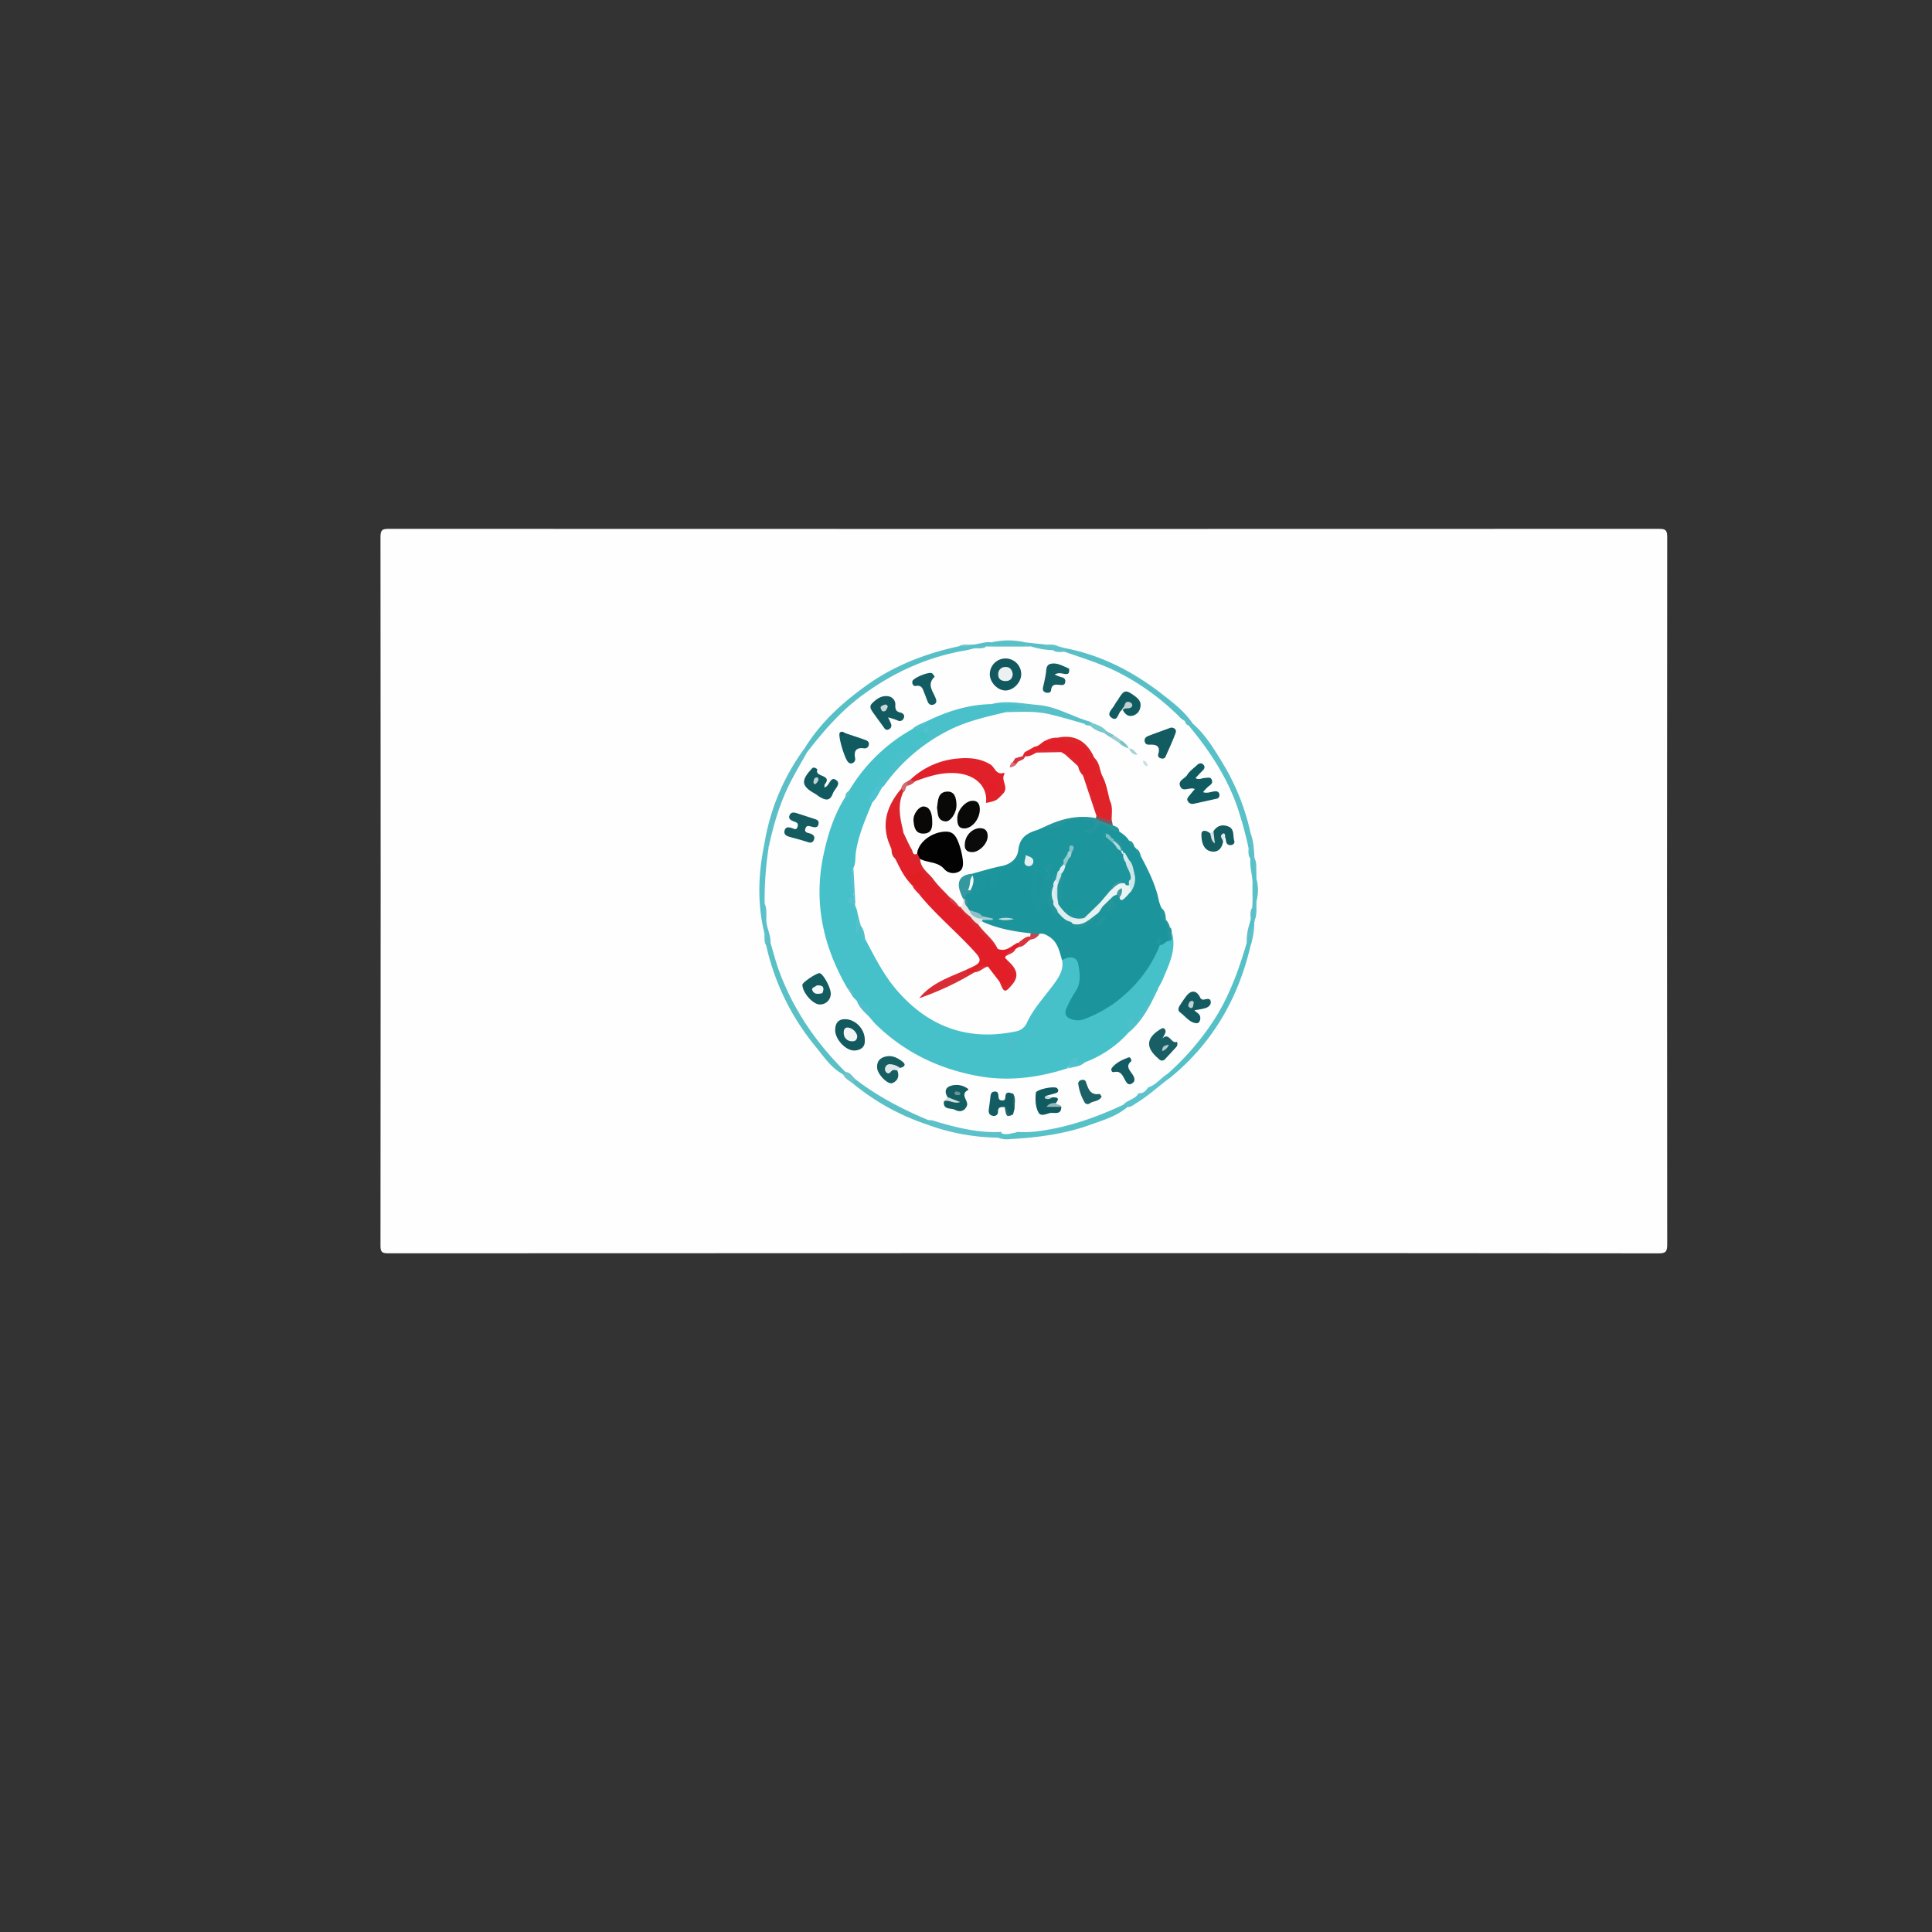 <svg id="Layer_1" data-name="Layer 1" xmlns="http://www.w3.org/2000/svg" viewBox="0 0 1000 1000"><rect x="0" y="0" width="1000" height="1000" fill="#333333" stroke="none"/><defs><style>.cls-1{fill:#fefefe;}.cls-2{fill:#57c0c6;}.cls-3{fill:#58c0c7;}.cls-4{fill:#55c1c7;}.cls-5{fill:#59c1c5;}.cls-6{fill:#59bfc6;}.cls-7{fill:#57c1c8;}.cls-8{fill:#5cbfc8;}.cls-9{fill:#5bc0c6;}.cls-10{fill:#5ac1cb;}.cls-11{fill:#5cc1ca;}.cls-12{fill:#5cc2cc;}.cls-13{fill:#5ec1c8;}.cls-14{fill:#5ec0c8;}.cls-15{fill:#6cc4ca;}.cls-16{fill:#60c3c9;}.cls-17{fill:#62c2cc;}.cls-18{fill:#69c6cc;}.cls-19{fill:#4bbfc9;}.cls-20{fill:#47c1c9;}.cls-21{fill:#1c949c;}.cls-22{fill:#e21f28;}.cls-23{fill:#49c0ca;}.cls-24{fill:#e12129;}.cls-25{fill:#e31f29;}.cls-26{fill:#e2202a;}.cls-27{fill:#105a61;}.cls-28{fill:#11595f;}.cls-29{fill:#125a5f;}.cls-30{fill:#115b60;}.cls-31{fill:#145c60;}.cls-32{fill:#145b61;}.cls-33{fill:#58c0c9;}.cls-34{fill:#185e64;}.cls-35{fill:#125b60;}.cls-36{fill:#115c60;}.cls-37{fill:#135c5f;}.cls-38{fill:#105b60;}.cls-39{fill:#145d62;}.cls-40{fill:#da2c35;}.cls-41{fill:#145d61;}.cls-42{fill:#175e62;}.cls-43{fill:#e02229;}.cls-44{fill:#145c63;}.cls-45{fill:#26959d;}.cls-46{fill:#db252d;}.cls-47{fill:#1b6165;}.cls-48{fill:#4dc0c9;}.cls-49{fill:#df242d;}.cls-50{fill:#db262a;}.cls-51{fill:#dd262b;}.cls-52{fill:#4cc1cf;}.cls-53{fill:#54bfcf;}.cls-54{fill:#52c1cf;}.cls-55{fill:#dee8e9;}.cls-56{fill:#51bfcb;}.cls-57{fill:#78c9cc;}.cls-58{fill:#53c1ca;}.cls-59{fill:#e3252e;}.cls-60{fill:#db333c;}.cls-61{fill:#885259;}.cls-62{fill:#25969e;}.cls-63{fill:#bfd1d3;}.cls-64{fill:#d4363d;}.cls-65{fill:#c54652;}.cls-66{fill:#51c1d0;}.cls-67{fill:#d0dee0;}.cls-68{fill:#95b8bc;}.cls-69{fill:#99ced2;}.cls-70{fill:#d16d73;}.cls-71{fill:#d5e1e3;}.cls-72{fill:#a6d3d5;}.cls-73{fill:#7ac4c4;}.cls-74{fill:#78c3cf;}.cls-75{fill:#e22434;}.cls-76{fill:#24686d;}.cls-77{fill:#24656f;}.cls-78{fill:#62bfc6;}.cls-79{fill:#d04f58;}.cls-80{fill:#da6d74;}.cls-81{fill:#cbe0e2;}.cls-82{fill:#e0e9eb;}.cls-83{fill:#5ac0c7;}.cls-84{fill:#28989b;}.cls-85{fill:#0f4e54;}.cls-86{fill:#67c1c9;}.cls-87{fill:#bfd4d7;}.cls-88{fill:#4dbdcb;}.cls-89{fill:#41c3c5;}.cls-90{fill:#41c4c8;}.cls-91{fill:#1c959c;}.cls-92{fill:#fcfbfb;}.cls-93{fill:#ebf4f5;}.cls-94{fill:#34999f;}.cls-95{fill:#e6f1f2;}.cls-96{fill:#23969d;}.cls-97{fill:#23969a;}.cls-98{fill:#cbe5e9;}.cls-99{fill:#cde7e9;}.cls-100{fill:#8dbfc7;}.cls-101{fill:#ece3e5;}.cls-102{fill:#e9e6e7;}.cls-103{fill:#d8ebed;}.cls-104{fill:#a2cfd3;}.cls-105{fill:#bddee0;}.cls-106{fill:#7ac0c3;}.cls-107{fill:#449da1;}.cls-108{fill:#dbedf0;}.cls-109{fill:#020202;}.cls-110{fill:#090908;}.cls-111{fill:#0b0b0b;}.cls-112{fill:#090807;}.cls-113{fill:#d92a2f;}.cls-114{fill:#db2e37;}.cls-115{fill:#d53f42;}.cls-116{fill:#e01f21;}.cls-117{fill:#e81b28;}.cls-118{fill:#ebf0f0;}.cls-119{fill:#c6d6d8;}.cls-120{fill:#bed2d3;}.cls-121{fill:#f2f5f5;}.cls-122{fill:#bed3d5;}.cls-123{fill:#b0c9cb;}.cls-124{fill:#f5f8f8;}.cls-125{fill:#185d64;}.cls-126{fill:#68959d;}.cls-127{fill:#1a969c;}.cls-128{fill:#deedef;}.cls-129{fill:#e2f0f1;}.cls-130{fill:#179797;}.cls-131{fill:#349ba1;}.cls-132{fill:#f3fcfd;}.cls-133{fill:#91cacd;}.cls-134{fill:#80c3c7;}.cls-135{fill:#ddeff0;}.cls-136{fill:#aed8db;}.cls-137{fill:#c8e5e7;}.cls-138{fill:#9dd1d3;}.cls-139{fill:#daecee;}</style></defs><path class="cls-1" d="M529.41,648.61q-164.16,0-328.32.09c-3.28,0-4.16-.48-4.15-4q.18-183.37,0-366.76c0-3.88,1.14-4.21,4.46-4.21q328.56.12,657.13,0c3.44,0,4.42.5,4.41,4.26q-.2,183.14,0,366.27c0,4-1.14,4.47-4.7,4.46Q693.82,648.54,529.41,648.61Z"/><path class="cls-2" d="M416.54,387.2c8.18-13.27,19.48-23.5,32-32.47,14.39-10.3,30.57-16.5,47.78-20.22,1.95-1,4.21.24,6.15-.84,3.62.11,7-1.72,10.7-1.18a81.63,81.63,0,0,1,17.54,0l10.7,1.17a1,1,0,0,1-.27,1.38c-2.28,1.2-4.7.79-7.1.58a12.14,12.14,0,0,1-1.57-.32c-6.88-.72-13.77-.38-20.65-.16a9.37,9.37,0,0,1-1.47.39c-1.93.37-3.95.13-5.79,1-9.09,2.53-18.36,4.22-27.26,7.7A124.36,124.36,0,0,0,423,385c-1.53,2-2.47,4.91-5.81,4.83C416,389.17,415.92,388.28,416.54,387.2Z"/><path class="cls-3" d="M617.28,374.44c6.33,5.53,10.72,12.58,15,19.63a118,118,0,0,1,15,37.11c.79,4.34,1,8.76,2,13.05l0-.06c1.17,2.24-.42,4.86,1,7.07l.06,3.71a34.5,34.5,0,0,1,0,11.47v1.72c-1.52,2.61.17,5.61-1,8.27a.65.65,0,0,1,0,.74,1.13,1.13,0,0,1-1.22.3,2.67,2.67,0,0,1-1.3-1.57,5,5,0,0,1,0-1.4,21.88,21.88,0,0,0,.19-4.92,23.68,23.68,0,0,1,.37-5.25,11.94,11.94,0,0,0-.08-7.52c-.53-4-1.58-7.87-1.38-11.91,0-1.74.24-3.51-.64-5.14-2-7.17-3.5-14.47-5.91-21.56-4.77-14.05-12.93-26.1-21.69-37.84-1-1.32-2.29-2.44-2.51-4.22A2.09,2.09,0,0,1,617.28,374.44Z"/><path class="cls-4" d="M647.32,489.39c-6.4,27.47-19.8,50.68-41.86,68.61-1.61.49-1.66-.7-1.86-1.72.12-1.65,1.29-2.67,2.38-3.66,18.88-17.13,30.83-38.36,37.35-62.82a20.49,20.49,0,0,1,1.06-2.79c.78-1.31.49-3.28,2.65-4A8.89,8.89,0,0,1,647.32,489.39Z"/><path class="cls-5" d="M436.34,556.07c-6.3-3.4-10.09-9.36-14.42-14.64a124.48,124.48,0,0,1-25.34-52.09,2.41,2.41,0,0,1-.12-2.23c1.17-.58,2,.06,2.69.82,3.54,5.71,4.48,12.4,7.06,18.49,5.46,12.87,12.24,24.84,21.44,35.5,3.62,4.18,7.67,8.14,10.28,13.16C437.69,555.88,437.31,556.44,436.34,556.07Z"/><path class="cls-6" d="M617.28,374.44a2.27,2.27,0,0,1-2.08,1.08l-.44-.45c-.6-1-1.64-1.18-2.68-1.37-5.92-4.49-11.05-9.87-17.1-14.23a125.88,125.88,0,0,0-36.67-18.2c-2.62-.82-5.6-1.08-7.37-3.68a2.06,2.06,0,0,1,.44-2.09c19.06,3.69,35.72,12.44,50.83,24.31C607.72,364.13,613.3,368.49,617.28,374.44Z"/><path class="cls-7" d="M583.45,573.08c-5.7,4.84-12.86,6.86-19.63,9.28-13.18,4.71-27.05,6.45-41,7.24a12.86,12.86,0,0,1-6.37-.76c-.5-1.69.64-2.24,1.9-2.7a36.55,36.55,0,0,0,8.81-1.34,122.32,122.32,0,0,0,49.56-12.53,10.78,10.78,0,0,1,4.76-1.26C582.59,571.26,583.8,571.42,583.45,573.08Z"/><path class="cls-8" d="M416.54,387.2c.11.9.25,1.79,1.19,2.25.63,1.8-.29,3.26-1.14,4.65A130,130,0,0,0,400,435.41a4.13,4.13,0,0,1-1.57,3c-2.55-.29-1.46-2.74-2.37-4A113.85,113.85,0,0,1,416.54,387.2Z"/><path class="cls-9" d="M479.41,581.89a118.68,118.68,0,0,1-37.83-21c-.82-1.11-.42-1.91.64-2.55,1.84-.59,3.17.42,4.49,1.44,8.82,6.82,18.62,11.92,28.81,16.32,2.1.9,4.42,1.57,5.49,3.93C481,581.1,481.12,582.31,479.41,581.89Z"/><path class="cls-10" d="M396.08,434.39c1.63,1,1.6,2.66,1.78,4.25,1.45,1.74,1.1,3.75.8,5.71a126.11,126.11,0,0,0-1.5,23.29c-.14,2.52-.33,5,.49,7.5,0,4.36,3.37,8.42,1.16,13l-2.09-1c-1.18-1.12.11-2.88-1.05-4-3.49-14.24-3.3-28.54-.7-42.88C395.32,438.28,395.71,436.34,396.08,434.39Z"/><path class="cls-11" d="M479.41,581.89a2.13,2.13,0,0,0,1.11-2.12,3.89,3.89,0,0,1,4.17-.64,114.38,114.38,0,0,0,31.5,5.48,4.51,4.51,0,0,1,1.86.62,1.37,1.37,0,0,1,.64,1.48,3.6,3.6,0,0,0-2.25,2.13A109.93,109.93,0,0,1,479.41,581.89Z"/><path class="cls-12" d="M583.45,573.08a2,2,0,0,0-2.05-1.21c1-3.89,5.4-3.92,7.41-6.65a13.59,13.59,0,0,0,5.23-3c3.63-1.8,5.83-5.87,10.23-6.42a2.19,2.19,0,0,0,1.19,2.15c-5.75,4.24-11,9.2-17.11,12.9C586.81,571.83,585.39,573.05,583.45,573.08Z"/><path class="cls-13" d="M551.38,335.5v2.12a2.26,2.26,0,0,1-1.42.44,37.05,37.05,0,0,0-5.37-.13c-3.8-.9-8.31.59-11.23-3.28l8.06-.07a9.67,9.67,0,0,1,6.22-.07Z"/><path class="cls-14" d="M647.32,489.39v-5.51c-1.87,1.19-.4,3.42-2.11,4.23-2.36-3.9-1-7.46,1-11a.94.94,0,0,1,1.26.27c.42.52-.07,1.22.31,1.77,0-.7-.17-1.46.45-2h1A39.71,39.71,0,0,1,647.32,489.39Z"/><path class="cls-15" d="M442.9,558.72a2.27,2.27,0,0,0-1.32,2.19c-1.89-1.46-4.16-2.51-5.24-4.85l1.27-1.24C441,553.87,442.24,555.92,442.9,558.72Z"/><path class="cls-13" d="M530.7,332.5H513.16A37.94,37.94,0,0,1,530.7,332.5Z"/><path class="cls-14" d="M649.3,444.23c-1.9-4.16-2.24-8.56-2-13.05C648.83,435.39,649.13,439.8,649.3,444.23Z"/><path class="cls-14" d="M650.29,466.42c0-3.82,0-7.64,0-11.47A19.83,19.83,0,0,1,650.29,466.42Z"/><path class="cls-14" d="M649.3,476.41c.28-2.77-1.13-5.73,1-8.27C650.34,470.94,650.61,473.77,649.3,476.41Z"/><path class="cls-14" d="M650.24,451.24c-2-2.13-.7-4.71-1-7.07C650.53,446.4,650.24,448.84,650.24,451.24Z"/><path class="cls-16" d="M547.64,334.51l-6.22.07c0-.3,0-.61,0-.91C543.52,333.66,545.67,333.38,547.64,334.51Z"/><path class="cls-17" d="M395.67,483.12c1.47,1,.84,2.63,1.05,4-.05.73-.1,1.47-.14,2.21C395.36,487.4,395.74,485.23,395.67,483.12Z"/><path class="cls-18" d="M502.46,333.67c-1.86,1.66-4.08.72-6.15.84C498.23,333.32,500.38,333.69,502.46,333.67Z"/><path class="cls-1" d="M442.9,558.72c-1.66-1.44-2.71-3.7-5.29-3.9-15-14.84-26.76-31.89-34.16-51.74-1.82-4.89-3.11-10-4.64-15,.25-4.48-2.49-8.46-2.15-13-1.19-2.31.2-4.94-.88-7.27a177.8,177.8,0,0,1,2.08-29.24c2.54-12,6-23.61,11.68-34.51,2.58-5,5.45-9.79,8.19-14.68,8.4-10.85,17.3-21.17,28.46-29.41,16.07-11.86,33.73-19.93,53.48-23.31,1.62-.27,3.2-.74,4.8-1.12,1.86-1.26,4.18.23,6-1l0,0a95.08,95.08,0,0,1,22.93,0l0,0a42.88,42.88,0,0,0,11.78,2c1.63.93,3.56-.09,5.21.79l1,.15c10.44,3.63,21,6.83,30.75,12.3A124.82,124.82,0,0,1,611,371.57a17.41,17.41,0,0,0,2.39,1.74,4.47,4.47,0,0,1,1.87,2.22h0c10.41,12.52,19.35,25.9,24.9,41.35a189.32,189.32,0,0,1,6.14,22.4c1.09,1.57-.18,3.55.92,5.12-.48,4.35,1.07,8.53,1.12,12.84a12.5,12.5,0,0,1,0,6.94c0,1.9-.11,3.8-.17,5.7-.91,1.65.11,3.6-.8,5.25l-.06,1c.28.23.36.42.22.57a.51.51,0,0,1-.36.2,30,30,0,0,0-1.89,11.18c-4.16,14.18-9.14,28-17.32,40.47a136.37,136.37,0,0,1-23.62,27.27c-3.51,2.07-5.9,5.73-10,7a18.83,18.83,0,0,1-5,3c-1.67,3.26-5.73,3.39-7.91,6C568.17,578,554.54,582.93,540,585.12a57.5,57.5,0,0,1-13.35.76c-2.83.43-5.65,1.15-8.48,0-11.16.61-21.84-1.94-32.42-5-1.74-.51-3.39-1.25-5.25-1.11C467.18,574.18,454.4,567.59,442.9,558.72Z"/><path class="cls-13" d="M533.41,334.67H510.48A50.59,50.59,0,0,1,533.41,334.67Z"/><path class="cls-13" d="M510.52,334.63c-1.85,1.33-4,.84-6,1C506.24,333.77,508.49,334.87,510.52,334.63Z"/><path class="cls-14" d="M648.27,464.17q0-3.48,0-6.94A6,6,0,0,1,648.27,464.17Z"/><path class="cls-19" d="M647.1,476.93a.88.88,0,0,1,.14-.77l1,1c-.19,1,.45,2.19-.77,3.2C647.31,479.11,647.21,478,647.1,476.93Z"/><path class="cls-14" d="M647.16,444.39c-1.14-1.56-1-3.35-.92-5.12C647.87,440.74,647,442.66,647.16,444.39Z"/><path class="cls-14" d="M647.3,475.12c-.11-1.8-.29-3.62.8-5.25C648,471.65,648.85,473.57,647.3,475.12Z"/><path class="cls-3" d="M615.21,375.53a2.87,2.87,0,0,1-1.87-2.22C615.35,372.88,616.13,373.48,615.21,375.53Z"/><path class="cls-1" d="M518.19,585.9l8.48,0c-2.63.58-5.21,1.65-8,.83C518.52,586.44,518.35,586.17,518.19,585.9Z"/><path class="cls-17" d="M395.78,467.88c1.18,2.32.88,4.81.88,7.27C394.77,472.92,396,470.32,395.78,467.88Z"/><path class="cls-1" d="M589.31,565.88c1.48-1.31,2.86-2.78,5-3C593.07,564.59,591.73,566.12,589.31,565.88Z"/><path class="cls-16" d="M550.35,337.47c-1.78,0-3.59.24-5.21-.79C546.9,336.78,548.8,336,550.35,337.47Z"/><path class="cls-20" d="M438.36,511.11c-12.28-21.34-17.32-43.87-12.17-68.4,2.26-10.79,5.52-21,11.42-30.35a3.1,3.1,0,0,0,1.91-3.17,88.08,88.08,0,0,1,32.77-31.85,1.42,1.42,0,0,1,1.25-.15c.57,1.63,1.74,3,2.26,4.64.66,1.23-4.44.88-.79,3a1.37,1.37,0,0,1-.13,2.45c-2.88.83-3.83,5.82-8.4,3.64-.69-.33-3.54,3.61-4.11,5.95-.73,3.06-1.77,5.42-5,5.91-2.87.43-.55,2.41-1.29,3.4a13.8,13.8,0,0,0-4.54,9.1c-3.49,8.53-7.28,16.94-8.59,26.22-.36,2.58.09,5.33-1.24,7.76s-1,5.26-.48,7.57c.79,3.43-.18,7.05,1.45,10.3-.52,1.78,1,3.17,1,4.85a16.49,16.49,0,0,1-.21,9.26c.57-.82.31-2.47,2.09-2.07v0c1.08,2.18.51,4.89,2.25,6.86,4.94,9.3,9.6,18.75,16.64,26.81,16.46,18.85,36.78,26.14,61.41,21a7.64,7.64,0,0,0,5.78-4.74c3.62-7.67,9.64-13.77,14.49-20.65,2.4-3.39,4.46-7,3.6-11.42.93-2,2.32-3.32,4.68-2.73a6.16,6.16,0,0,1,4.74,4.66c1.14,4.74,1.53,9.5-1,14-1.44,2.61-3,5.19-4.21,7.9-1.58,3.47-.33,5.42,3.45,5.69a13.65,13.65,0,0,0,6.69-1.65c16.11-7.36,27.61-19.23,34.83-35.32a7.12,7.12,0,0,1,1-1,25.81,25.81,0,0,1,4-2.33c1.79-.82.83-3.29,2.51-4.17,2.8,9-1.17,16.74-4.45,24.61-.76,1.82-1.81,3.51-2.72,5.27-3.4,4.37-5.15,9.76-8.63,14.05-1.29,1.58-1.46,5.29-5.24,3.18-1-.54-.77.7-.64,1.16a5.13,5.13,0,0,1-.33,3.81,57.27,57.27,0,0,1-23,15.73c-2.83,1.51-6.87-.44-9,3.11-15.2,4.85-30.52,6.88-46.49,3.9-20.17-3.76-37.72-12.25-52.43-26.54-1.42-1.38-2.63-3-3.94-4.45-.95-3.48-3.93-5.39-6.11-7.92-.64-.65-1.27-1.31-1.9-2A10.08,10.08,0,0,0,438.36,511.11Z"/><path class="cls-21" d="M600.36,489.16c-5,12.59-13.29,22.57-24.19,30.51a71,71,0,0,1-14.79,7.78,9.67,9.67,0,0,1-6.35.22c-3.07-.85-4.51-2.78-2.94-6a60.4,60.4,0,0,1,4.42-8.25c3.2-4.55,2.46-9.49,1.61-14.28-.7-3.9-4.37-4.62-8.4-2.13-1.31-4.38-2.1-9.06-6.26-11.91-1.62-1.1-3.32-2.2-5.48-1.73a11,11,0,0,1-4.76,1,117.43,117.43,0,0,1-19-3.66c-2.07-.6-4.21-1.06-5.67-2.85a2.3,2.3,0,0,1-.39-1.37c1.09-2,2.95-.44,4.37-.92.67,0,.3-.31.15-.24-1.45.68-2.81-.26-4.24-.45-2.22-1.19-4.72-1.75-6.9-3a4.39,4.39,0,0,1-1.64-2.11c-.36-1.46-.11-3-.85-4.43a3.72,3.72,0,0,1-.13-1.37,3.76,3.76,0,0,1,3.72-2.8c4,1,6-.21,5.8-4-.08-2.18-.16-4.51,2.17-4.83,2.83-.39,3.16,2.27,3.54,5.19,1.08-4.57,2.46-8.07,7-9.22a6.34,6.34,0,0,0,3.74-2.28c2-3,3.33-2.94,4.46.53a2.76,2.76,0,0,0,1.57,1.86c5.56,1.22,5.39,5.63,4.51,9.39-1,4.35-.75,8,2.19,11.64,1.66-.69,1.61-4.87,5.07-3.4a11,11,0,0,1,3,6.3c2.14,3.95,6.34,4.66,9.95,6.26,5.76,1.69,8.78-2,11.71-5.92a9.29,9.29,0,0,1,1.46-1.48c2.09-.88,3.31-5,6.77-1.56-.11-2.12-1.23-4.06.06-5.88a2.58,2.58,0,0,1,2.36-1.27,3.46,3.46,0,0,1,1.83.81c2.92,1.22,3.3-1.68,4.7-2.92a11.7,11.7,0,0,0,1.36-7.58c-.54-2.31-.89-4.69-2.16-6.76a39.67,39.67,0,0,0-2.26-3.83,5.2,5.2,0,0,1-1.22-2.26,5.77,5.77,0,0,0-4.44-4.91,4.13,4.13,0,0,1-2.31-2.59,4.07,4.07,0,0,1,.24-2.81c2.13-2.12,3.73.08,5.53.68,1.94,1.34,3.91,2.65,5.1,4.78a9.56,9.56,0,0,0,2.84,3.19l1,1.08a6,6,0,0,0,2.3,3.81c3.6,6.79,7.1,13.67,8.92,21.16a21.55,21.55,0,0,0,1.81,5.79c.59,2-.71,4.72,2.17,5.89l-.05,0c.49,1.45.56,3.12,2.11,4l0-.06c-1.09,2.28,1.6,5.2-1.2,7.19-1.38.56-2.22,2.15-3.95,2-.1-.12-.27-.17-.32-.34C600.48,489.31,599.9,488.67,600.36,489.16Z"/><path class="cls-1" d="M512.27,395.5c.49.05,1.24-.09,1.43.17,2.5,3.49,5.73,2.57,9,1.61.9-1.18,2.34-1.77,3.18-3,1.38-1.53,3.26-2.37,4.89-3.57,2.24-.49,4-2.23,6.33-2.46a80.47,80.47,0,0,1,11.41,0,7.24,7.24,0,0,1,2.86,1.16,48.46,48.46,0,0,1,6.82,6.14,5.09,5.09,0,0,1,.87,1.09,47.09,47.09,0,0,0,2.69,4.93c2.53,6.83,5.93,13.4,6.36,20.87a2.77,2.77,0,0,1-.82,1.33c-2.79,1.79-5.74.11-8.63.34-6.31.51-12.1,2.62-17.81,5.1-2.44,1-4.8,2.25-7.24,3.29a8,8,0,0,0-5,6.26c-1.15,5.68-4.77,9.1-10.46,10.58-4.79,1.24-9.45,3-14.39,3.72-5.71,1.67-6.61,3.12-5.44,8.91.23,1.13.41,2.27.72,3.39.6,1.52.61,2.93-.73,4.1a2.64,2.64,0,0,1-1.46.27c-2.65-.95-4.07-3.38-6.12-5.06a114.26,114.26,0,0,1-13.86-15.39c-1-1.45-3.11-3.12-.08-4.73a18.39,18.39,0,0,1,12,3.76c1.88,1.47,4.22,2.37,6.46,1s2.08-4,1.46-6.28c-1.23-4.46-1.08-10.07-7.31-11.1-4.88-.81-11.35,3.85-13.76,9.48-1.32,3.31-2.9,1.9-4,0a46.61,46.61,0,0,1-4.81-9.6,11.06,11.06,0,0,1-.47-1.48c-1.84-6.66-3.38-13.32-.21-20,1.33-1.18,1.55-3.13,2.93-4.28a49.51,49.51,0,0,0,4.3-2.59c6.81-2.82,13.79-4.77,21.29-4.26a21.23,21.23,0,0,1,12.74,5c3,2.54,5.5,5.37,4.11,10,6.66-2.1,9.15-6.86,7.21-12.44-.41-1.17-.83,0-1.27-.21C514.86,400.23,512.53,398.77,512.27,395.5Z"/><path class="cls-22" d="M527.41,490.12l-1.76,1.06c-1.4,1.75-4,1.86-5.23,3.87-.4,1,.55,1.37,1,2,1,1.53,1.23,3.51,2.55,4.77,2.58,2.43,1.72,4.4-.29,6.66-3,3.38-3.45,3.43-6.32-.36l-6-7.79c-2.84-.35-4.89,1.19-6.86,2.9l0,0c-1.69.15-3.14,1.89-5.17.86.39-3.09,3.53-2.61,5-4.12,4-2.11,3.08-4.1.45-7-9.15-10.14-19.73-18.88-28.48-29.39-.32-1.75-2.2-2.6-2.51-4.36a6.89,6.89,0,0,1,4.26-6.4c5.25,2,7.66,7.22,11.74,10.56.73.59,1.1,1.61,2,2.08a25.48,25.48,0,0,1,4,3.84c7.68,6.3,13.52,14.46,21.1,20.84,1.93,1,3.47-.28,5.15-.83s3.45-2.14,5.57-1A1.55,1.55,0,0,1,527.41,490.12Z"/><path class="cls-23" d="M455.56,406.37c.22-1.66-1.49-2.48-1.77-4.28,1.11-.15,2.18-.33,3.26-.43,2.86-.28,4.6-1.45,3.83-4.67-.26-1.11-.74-2.95.48-3,5.17-.21,2.32-3.82,2.81-6.82,4.62,5.92,7.53,1.51,10.78-1-.25-2.74-3.24,1.74-3.29-1.37-.05-2.66,2.45-2.38,3.87-3.35,1-.54,3.17.42,2.71-2a3.12,3.12,0,0,1,.56-.8,1,1,0,0,0-.84.48c-1.88.79-4,2-3.77-1.69,1.51-1.67,3.79-2.34,5.29-4,10.67-5.23,21.77-8.8,33.78-9,6.51-.23,13.22-2,20.25,2.61-5,1.47-9.23-.09-13,1.59-10.11,2.41-20.19,4.62-29.61,9.46a91.62,91.62,0,0,0-33.14,28.35,7.92,7.92,0,0,1-1.07,1C455.64,407.74,455.36,407.3,455.56,406.37Z"/><path class="cls-24" d="M512.27,395.5c2.62,1.15,3,5.81,7.16,4.57.16-.05.41.24.63.37-2.46,3.23,2.36,6.91-.85,10.31s-3.38,3.79-8.87,4.85c1-8.44-5.38-14.66-15.52-15.41-7.48-.56-14.36,1.68-21.21,4.22-1.22.59-2.19.71-2.12-1.13a40.58,40.58,0,0,1,24.12-10.66C501.39,392.1,507.09,392.4,512.27,395.5Z"/><path class="cls-25" d="M472.29,458.45a35.8,35.8,0,0,1-6.84-9.95c-1.19-1.09.85-3.86-2.1-4l0,0c-.86-1.63-.75-3.63-2-5.13l0,.07c-.62-3.21-1.52-6.36-2.15-9.59-1.11-5.62,1.2-10.28,3.27-15.09.32-.74.76-1.65,1.75-1.26s.94,1.28.77,2.13c-1.11,5.56.89,10.58,2.64,15.65l-.06-.08c.76,5.7,3.53,10.44,7.09,14.8a14.86,14.86,0,0,1,2.19,3.78c0,1.51-.36,3.49-1.83,3.61-3.58.28-1.41,2.75-1.94,4.15A1.72,1.72,0,0,1,472.29,458.45Z"/><path class="cls-26" d="M551.33,390.53l-2-1.22c-4.06-.93-8.19-.13-12.29-.43-1.26-.3-1.93-1-1.66-2.38,2.49-.13,3.78-2.44,5.9-3.24,2.27.38,4.2-.88,6.31-1.3,5.3,1.35,11.47.21,15.33,5.71,1.27,1.83,1.33,4.45,3.66,5.56,1.23,2,2.62,3.93,1.24,6.4-1.19,2.35-3.88.76-5.47,2.09a1.43,1.43,0,0,1-1.22-.24c-.95-1.71-2-3.32-3.13-4.93l0,.09C557.08,393.22,554.16,391.92,551.33,390.53Z"/><path class="cls-27" d="M618.44,408.38c-3-1.12-6.05,1.82-7.52-1.3s2.34-3.94,3.54-5.93,3.39-3.53,5.19-5.21c1.15-1.08,2.46-1.2,3.43.12.85,1.16.12,2.13-.8,3-1.18,1.13-2.26,2.36-3.5,3.68,1.87,1.13,3.37-.06,4.89-.07,1.27,0,2.79-.74,3.51.89.64,1.44-.07,2.37-1.38,3.24a19.81,19.81,0,0,0-3.09,3.22c2.17.77,4-.2,6-.42,1.29-.15,2.33.27,2.46,1.78a1.84,1.84,0,0,1-1.67,2.08c-3.89.86-7.78,1.75-11.68,2.58a2.7,2.7,0,0,1-3-1.36c-.71-1.1,0-1.88.63-2.65C616.33,410.89,617.28,409.8,618.44,408.38Z"/><path class="cls-28" d="M520.06,357.38c-4.09-.24-8-4.65-7.72-8.81a8.12,8.12,0,1,1,16.23.76C528.33,353.63,524.11,357.62,520.06,357.38Z"/><path class="cls-29" d="M459.64,371.32a26.75,26.75,0,0,1,1.6,3.43,2.15,2.15,0,0,1-1.35,2.81c-1.2.54-1.78-.11-2.4-1-1.8-2.55-3.69-5.05-5.49-7.6-1.05-1.5-2.32-3.2-.64-4.88,2.24-2.24,4.87-4.2,8.27-3.71a4.24,4.24,0,0,1,3.79,4.53c-.1,2.18.33,3.4,2.6,3.91,1.36.3,2.48,1.36,1.74,2.93a2.2,2.2,0,0,1-3.28,1.09A41.48,41.48,0,0,0,459.64,371.32Z"/><path class="cls-30" d="M426.73,407.6c2.76-.76,3-6.2,6.16-3.75,2.61,2-.95,4.51-1.79,6.83-1.56,4.32-4.06,3.44-6.92,1.74-.85-.51-1.59-1.2-2.46-1.68-6.74-3.74-7.22-6.56-2.12-12.21.58-.65,1-1.37,1.94-1.19a3.76,3.76,0,0,1,1.56.91c-1.86,4.12,8,2.49,3.81,7.72C426.66,406.28,426.8,406.91,426.73,407.6Z"/><path class="cls-31" d="M420.5,428c-1.65-.45-3-1.09-3.62.83s.68,2.12,2.1,2.49c1.71.46,3.19,1.46,2.23,3.56-.83,1.82-2.31,1.25-3.83.76-2.83-.93-5.73-1.64-8.59-2.44-1.72-.48-3.28-1.23-2.68-3.39.55-2,2.12-1.68,3.66-1.25,1.13.31,2.49,1.49,3.09-.76.51-1.9-.74-2.18-2.05-2.66s-3-1.3-2.13-3.2c.76-1.72,2.35-1.52,3.87-1,2.83.93,5.66,1.88,8.5,2.77,1.46.46,3.05.78,2.62,2.85S421.61,428.22,420.5,428Z"/><path class="cls-29" d="M447.61,538.1c.38,3.59-1.82,5.43-5.16,5.65-4.49.31-10.15-5.67-10.17-10.54,0-3.37,1.39-5.77,5.29-5.68C442.8,527.65,447.58,532.57,447.61,538.1Z"/><path class="cls-32" d="M618.19,522.94c1.23,1.13,2.38,1.74,2.8,2.67.79,1.73-.11,4.09-1.58,4-3.61-.17-5.73-3.48-8.45-5.48-2-1.47-.57-3.27.42-4.8q1.22-1.87,2.57-3.66c2.51-3.33,5.26-3.23,7.2.51a1.75,1.75,0,0,0,2.23,1.15c1.27-.2,3-.84,3.28,1s-1.17,3-2.88,3.5S620.55,522.51,618.19,522.94Z"/><path class="cls-31" d="M628.09,430.28c1.88-3.09,4.79-3.67,7.78-2.46,3.19,1.29,2.18,4.87,3,7.41.38,1.15-.65,2.26-2.07,2.2-2.69-.13-2-2.62-2.7-4.11-1.55.09-1.55.09-1,2.11-.6,4-3.09,6.21-6.83,5.1s-4.41-5.44-4.42-8.61c0-2.68,2.63-2.16,4.43-.67.53.24.43,1.08,1.12,1.18A4.75,4.75,0,0,1,628.09,430.28Z"/><path class="cls-33" d="M520.47,368.62c3.4-1.83,7-2.07,10.79-1.69-5.53-3.81-12-1.85-18-2.51,8-2.13,16-.17,24,.47,9.72.77,17.9,6.18,27,8.66-.39,2.46-2,1.12-3.19,1-6.14-1.69-12.22-3.64-18.43-5C535.38,367.93,527.9,368.49,520.47,368.62Z"/><path class="cls-34" d="M601.55,537.66c3.53-3.84,4.76,3,7.62,1.56a2.53,2.53,0,0,1-.36,2.75c-2,2.18-4,4.36-6,6.45a2,2,0,0,1-2.7,0c-.27-.19-.47-.47-.72-.68-6.53-5.57-6.12-10.52,1.21-15,.74-.45,1.52-.91,2.19-.17a2.18,2.18,0,0,1,.49,1.78A23.84,23.84,0,0,1,601.55,537.66Z"/><path class="cls-35" d="M606.1,376.6c1.66,0,3,1,2.42,2.71-1.52,4.19-3.44,8.24-5.24,12.33-.5,1.13-1.53,1.13-2.54.85a1.7,1.7,0,0,1-1.17-2.36c1.08-3.8-.93-4.82-4.17-4.69-1.26.06-2.4,0-2.83-1.37-.5-1.58.43-2.61,1.75-3.13C598.17,379.45,602.07,378.08,606.1,376.6Z"/><path class="cls-30" d="M437.59,379.5c3.42,1.15,6.84,2.26,10.24,3.47,1.12.4,2.18,1.1,1.87,2.53a2.12,2.12,0,0,1-2.53,1.83c-4.11-.56-5.28,1.45-4.55,5.13a2.19,2.19,0,0,1-1.23,2.46,1.84,1.84,0,0,1-2.26-.34c-1.81-1.42-5.28-12.94-4.58-15.23C435.47,381.33,436.57,379.58,437.59,379.5Z"/><path class="cls-36" d="M580.6,367.59c-2,1.14-1.92,6.41-5.42,3.77-2.7-2,.8-4.5,1.81-6.68a27.64,27.64,0,0,1,1.65-2.45c3.25-5.38,4-5.44,9-1.75,2.11,1.58,3.19,3.28,2.54,5.86a5.29,5.29,0,0,1-3.91,4.09c-2.58.66-4-1-5.14-2.94a4.87,4.87,0,0,1,2.35-1.93A5.9,5.9,0,0,0,580.6,367.59Z"/><path class="cls-37" d="M430,514.34a5.51,5.51,0,0,1-5.23,5.56c-3.66.45-9.33-5.89-9.46-10.19,0-1.17,7.12-6,8.84-6S430,511,430,514.34Z"/><path class="cls-38" d="M549.33,572.91c0,4.49-3.72,2.73-5.88,3.2-1.92.42-4.69,2-5.93-.29-1.64-3-1.71-6.73-1.37-10.16.18-1.77,9.74-3.75,11-2.39,1,1.07.75,2.13-.77,2.58s-3.17.88-4.76,1.31c.48,2.15,1.85,1,2.95.8,2,.08,4.42-.06,1.93,3-1,1-2.36.94-3.6,1.23A11.88,11.88,0,0,1,549.33,572.91Z"/><path class="cls-39" d="M545.87,349.12a21.6,21.6,0,0,0,3.39,1.35c1.61.3,2.38,1.13,2.08,2.72s-1.64,1.44-2.76,1.32c-2.26-.24-4.25-.48-4.55,2.76-.12,1.32-1.65,1.54-2.83,1.15s-1.65-1.38-1.31-2.75c.55-2.23,1-4.5,1.4-6.76.38-2-.06-4.74,2.58-5.32,3.36-.75,6.33,1.2,9.34,2.4.25.1.24,1.21.13,1.81-.18,1-1,1.14-1.89,1.07C549.86,348.75,548.29,347.85,545.87,349.12Z"/><path class="cls-40" d="M504.42,499.9c-.76,1.87-3.19,1.61-4.42,3.65l4.57-.39a149.66,149.66,0,0,1-28.78,13.52C483.2,507.42,494.57,505,504.42,499.9Z"/><path class="cls-41" d="M490.48,567.9c-1.63-2.63-1.36-5,1.74-5.9a9.73,9.73,0,0,1,8.89,1.65.57.57,0,0,1,.12.45c-4.45,2.26-.29,5.2-.64,7.76a3.94,3.94,0,0,1-.86,1.75c-1.51,2-3.72,1.73-5.41.84-2.09-1.12-6.33.22-5.73-4.42,2-1.69,3.92-.26,5.94.16C493.13,569.43,491.27,569.58,490.48,567.9Z"/><path class="cls-42" d="M464.45,554.07c1.21,3,.24,5.39-2.53,6.53-2.31,1-7.59-4.38-7.9-7.64-.37-4,1.94-5.87,5.44-6.28,2.9-.34,5.58,1.18,7.72,2.86s.68,2.82-1.4,3.22c-1.84-.09-3.7-.82-5.74.12C461.49,554.07,463.48,552.16,464.45,554.07Z"/><path class="cls-43" d="M570.42,401.35c2.2,4,2.88,8.55,4,12.93.1,1.8.39,3.58.43,5.38s.18,3.55-2,3.91a4.33,4.33,0,0,1-4.62-2.16c-1.83-2.91-1.63-6.33-2.54-9.46-.38-2.05,0-4.19,1.66-5.28,2-1.3,1.31-3.09,1.65-4.72.08-.22.17-.43.26-.65A.91.91,0,0,1,570.42,401.35Z"/><path class="cls-44" d="M520,573c-1.62.06-3.44-.3-3.44,2.3a2.08,2.08,0,0,1-2.55,2.28c-1.72-.27-2.48-1.46-2.23-3.24.28-2,.53-3.92.78-5.89.18-1.46.11-3.21,2.06-3.44,2.23-.27,2.1,1.52,2.24,3,.11,1.23,1,1.62,2.07,1.59s1.4-.72,1.43-1.62c.11-3.36,2.13-2.48,4-1.85,1.24,2.47-.07,5.2.79,7.7-.27,1-.53,2-.8,3C519.79,579.14,521.94,573.72,520,573Z"/><path class="cls-44" d="M483.8,350.27c-4.63,4.31-.29,8,.73,11.92a1.85,1.85,0,0,1-1.15,2.41,2.16,2.16,0,0,1-3-1c-.73-1.46-1.16-3.06-1.82-4.56-.88-2-1.1-4.6-4.49-4-1.35.24-2-1-1.85-2.32.24-1.79,8.81-5.3,10.25-4.2A8.5,8.5,0,0,1,483.8,350.27Z"/><path class="cls-45" d="M540.17,428.19c8.53-4.21,17.39-6.6,27-4.74A12.35,12.35,0,0,1,576,427.2c1.47.65,3.27.94,3.31,3.11-2,1.47-3.16-1.36-4.95-1-2.78-.78-5.41-1.22-7.44,1.67a3.93,3.93,0,0,1-3.17,1.22c-1.42,0-2.76-.31-3.24-1.77-.54-1.65,1-1.77,2-2.24a2.19,2.19,0,0,0,1.61-1.65c-4-1.35-7.84-1.78-11.65.46a62,62,0,0,1-5.8,2.69C543.85,431,541.92,430.5,540.17,428.19Z"/><path class="cls-44" d="M585.66,549.16c-3.91,3.12.09,5.49,1.21,8.17.76,1.83.16,2.93-1.32,3.66s-2.36-.42-3.06-1.64c-1.34-2.35-2.12-5.33-6-4.44-1.23.27-1.58-1.44-1-2.15,2.22-2.77,5.38-4.26,8.63-5.43C584.88,547,585.48,547.92,585.66,549.16Z"/><path class="cls-46" d="M467.74,431.22c-2.94-5.19-4.48-10.66-3.6-16.76a22.93,22.93,0,0,0-3.3,20.08,12,12,0,0,1,.62,4.84c-5.77-11.54-3-21.74,5-31.1,1.65-.1,2,.53,1,1.84C464.23,417.21,466.08,424.21,467.74,431.22Z"/><path class="cls-47" d="M570.22,567.6c-1.41,2.59-4.2,2.17-6.06,3.43a1.83,1.83,0,0,1-2.91-.71,25.36,25.36,0,0,1-3.08-8.86,1.87,1.87,0,0,1,1.28-2.36c1-.3,2.14-.32,2.56.8,1.26,3.39,2.06,7.14,7.1,6.33C569.4,566.19,569.86,567.14,570.22,567.6Z"/><path class="cls-48" d="M584.44,534.23a6.81,6.81,0,0,0-1-3.74c-1.18-1.59-.16-3,1.05-3.77,1.73-1.07,1.4.87,2,1.67,1.59,2.17,2.16-.31,2.56-1,2.83-4.58,6.28-8.84,8-14,.44-1.27.71-2.19,2.26-1.37C595.47,520.19,591.49,528.23,584.44,534.23Z"/><path class="cls-49" d="M566.36,411.35c.52,2.69.93,5.4,1.59,8a4.1,4.1,0,0,0,4.88,3.19c2.28-.49,1.71-2.93,1.19-4.59a4.31,4.31,0,0,1,.37-3.72c1.69,3.23,1,6.7,1,10.1-3.22,1.45-5.71.19-7.9-2.14q-3.48-10.42-6.95-20.86c.24-.51.51-.5.8-.05l1,.06c1,.71,1.31,1.86,1.83,2.88A19.44,19.44,0,0,1,566.36,411.35Z"/><path class="cls-50" d="M566.34,393.42c-1.35-.8-4.25.69-3.37-3.33.65-2.94-4.16-5.49-7.9-5.16-2.85.26-4.63-3.1-7.66-2.54l0-.56c8.71-1.87,15.2,1.7,19,10.46q.42.4.24.78C566.55,393.3,566.44,393.42,566.34,393.42Z"/><path class="cls-51" d="M517.37,508.08c1.76-.8,2.3,4.44,4.69.88,1.5-2.22,4.7-3.9.73-6.91-1.15-.87-1.55-3.17-1.36-5,5.3,4.72,6,8.35,2.52,12.53C520.14,514.08,519.65,514,517.37,508.08Z"/><path class="cls-52" d="M455.56,406.37l1.09,1.07c-1.61,2.67-2.81,5.61-5.09,7.85-.32-.9-2.57-.16-1.8-1.64C451.19,410.88,451.34,407,455.56,406.37Z"/><path class="cls-53" d="M442.7,467.14c-1.19.47-2.49,1.52-3.5-.11-.84-1.37.07-1.91,1.34-2.49,2.19-1,.77-2.81.57-4.29-.52-3.7-1.49-7.42.62-11Q442.21,458.21,442.7,467.14Z"/><path class="cls-54" d="M552.44,553.07c1.62-1,.57-3.52,2.46-4.4,1.14-.53,2.49-3.21,2.92.7.25,2.24,2.49-.36,3.62.59C558.89,552.28,555.5,552.21,552.44,553.07Z"/><path class="cls-55" d="M464.45,554.07c-1.1-.15-2.23-.65-3.16.47-.64.77-1.39,1.53-2.42.65a2.39,2.39,0,0,1-.65-2.68,2.31,2.31,0,0,1,2.18-1.68,8.62,8.62,0,0,1,5.38,1.93Z"/><path class="cls-56" d="M443.47,518.06c2.52,2.27,8,2.27,6.11,7.92C447.15,523.65,444.66,521.36,443.47,518.06Z"/><path class="cls-57" d="M571.38,379.34a15.57,15.57,0,0,1-7.2-3.75,2.06,2.06,0,0,1,1.26-1.27c2.66.84,5.27,1.79,7.14,4C572.44,379,571.83,379.07,571.38,379.34Z"/><path class="cls-58" d="M445.54,479.18c-1.57,1-.45,2.84-1.92,4.77-1.8-4.39.89-8.26,0-12Q444.59,475.58,445.54,479.18Z"/><path class="cls-59" d="M535.43,386.5l1,1.94c.54.37.53.74,0,1.1-1.84,1-3.6,2.18-5.84,1.92a.88.88,0,0,1-1.17.14c-.61-1.11.31-1.59.91-2.21Z"/><path class="cls-60" d="M527.41,490.12l-.1-2.42c1.28-2.66,3.12-4.09,6.19-2.82a1,1,0,0,1,0,1.39C531.37,487.41,530.23,490.09,527.41,490.12Z"/><path class="cls-61" d="M567.53,422.24c2.52,1.13,5,2.35,7.9,2.14.19.94.38,1.88.56,2.82-3-1.14-6.15-1.88-8.83-3.76C567.28,423,567.41,422.64,567.53,422.24Z"/><path class="cls-62" d="M603.48,476c-3.16.27-3.94-1.84-2.17-5.89C603.24,471.64,603.26,473.87,603.48,476Z"/><path class="cls-63" d="M580.6,367.59c.22-.44.34-1,.69-1.28,1.13-.92.69-3.61,3.19-2.95,2,.54,2.17,2.63.22,3.15-.76.2-1.6.07-2.36.24a4.68,4.68,0,0,0-1.24.74l-.23.15Z"/><path class="cls-62" d="M604.29,487.14c1.68-2.18-2-5.26,1.2-7.19.9.48.88,1.36,1,2.2C605.05,483.52,608.67,487.06,604.29,487.14Z"/><path class="cls-49" d="M566.34,393.42c0-.38.06-.75.08-1.13,2.73,2.41,2.69,6,4,9.06l-1.07,0a2.33,2.33,0,0,1-2-2C568.41,397.16,567.13,395.33,566.34,393.42Z"/><path class="cls-64" d="M529.32,391.35l1.24.11c-.42,2.46-3.6,1.78-4.38,3.84-1.3.92-1.95.63-1.85-1,.38-.6.76-1.2,1.13-1.8C526.55,391.42,527.57,390.16,529.32,391.35Z"/><path class="cls-65" d="M533.49,486.27l-.29-1.58a1.07,1.07,0,0,1,.3-1.61l4.48.33A5.52,5.52,0,0,1,533.49,486.27Z"/><path class="cls-66" d="M479.48,373.38c-.86,2.31-3,3.1-5,4.08-.32.48-.66.48-1,0l-1.24-.14C474.3,375.31,477,374.55,479.48,373.38Z"/><path class="cls-67" d="M490.48,567.9l6.54,2.51c-3.49,1.23-5.9-1.48-8.43-.38Z"/><path class="cls-40" d="M504.54,503.19c1.47-2.9,3.64-4.13,6.86-2.9C508.89,500.73,507.25,503.22,504.54,503.19Z"/><path class="cls-68" d="M549.33,572.91h-7.7c1.48-1.92,3.12-2,4.82-2C547,572.16,549,571.36,549.33,572.91Z"/><path class="cls-46" d="M463.35,444.47c.9-.23,1-1.89,2.23-1.36.84.38.74,1.25.51,2.1-.29,1.07-.43,2.19-.64,3.29Z"/><path class="cls-69" d="M579.27,384.53l-4.88-3.1a2.2,2.2,0,0,1,2-1l4.13,2.9A1.44,1.44,0,0,1,579.27,384.53Z"/><path class="cls-1" d="M529.32,391.35l-3.86,1.14c.15-3.31,2.59-3.05,4.84-3.1Z"/><path class="cls-70" d="M467.41,410.12a1.85,1.85,0,0,0-1-1.84,4.7,4.7,0,0,1,3.16-3.76,1.63,1.63,0,0,1,.06,2.17C468.45,407.55,468.94,409.49,467.41,410.12Z"/><path class="cls-71" d="M628.09,430.28c.21,1.88.43,3.77.72,6.33-2.23-1.68-1.84-3.75-2.47-5.36Z"/><path class="cls-72" d="M584.28,387.44c2.35-.15,3.24,1.79,4.53,3.17-2.41.21-3.56-1.35-4.47-3.23Z"/><path class="cls-73" d="M579.27,384.53l1.21-1.2a9.33,9.33,0,0,1,3.8,4.11l.06-.06A11.19,11.19,0,0,1,579.27,384.53Z"/><path class="cls-59" d="M547.39,381.83c0,.19,0,.38,0,.56-2,.54-3.76,2.62-6.08.87A11.94,11.94,0,0,1,547.39,381.83Z"/><path class="cls-74" d="M576.35,380.43a2,2,0,0,1-2,1l-3-2.09,1.2-1Z"/><path class="cls-58" d="M447.8,486.06c-2.7-1.65-2.13-4.37-2.25-6.86C447.19,481.19,447.52,483.62,447.8,486.06Z"/><path class="cls-75" d="M474.53,459.2c.61,1.44,2.31,2.4,1.86,4.29-1.47-1.59-3.24-2.95-4.1-5l.32-.35C473.65,457.77,474.09,458.48,474.53,459.2Z"/><path class="cls-76" d="M520,573c2.14.52,1,4.79,4.4,3.85C520.92,578.25,520.92,578.25,520,573Z"/><path class="cls-60" d="M520.42,495.05c.58-2.87,3.32-2.8,5.23-3.87C524.74,493.59,522.13,493.72,520.42,495.05Z"/><path class="cls-77" d="M525.2,573.81c-1.59-2.43-.49-5.14-.79-7.7C526,568.54,525,571.24,525.2,573.81Z"/><path class="cls-78" d="M438.36,511.11a4.34,4.34,0,0,1,3.21,5Z"/><path class="cls-79" d="M469.63,406.69l-.06-2.17,1.92-1.24c.44.88,1.31,1,2.12,1.13A6.89,6.89,0,0,1,469.63,406.69Z"/><path class="cls-46" d="M461.41,439.31c1.85,1.25,2.28,3.05,2,5.13C461.64,443.14,461.49,441.24,461.41,439.31Z"/><path class="cls-80" d="M524.33,394.29a1.77,1.77,0,0,0,1.85,1c-.73,1.42-2.16,1.61-3.49,2A3.39,3.39,0,0,1,524.33,394.29Z"/><path class="cls-81" d="M591.62,393.63a2.69,2.69,0,0,1,2.34,3C592.39,396.43,591.75,395.55,591.62,393.63Z"/><path class="cls-82" d="M633.16,435.43c-.63-1.31-2.15-2.84-.22-3.93,1.06-.59,1.3.84,1.17,1.82C633.79,434,633.47,434.73,633.16,435.43Z"/><path class="cls-83" d="M439.52,409.19c.3,1.61,1.17,3.58-1.91,3.17C437.47,410.84,438.43,410,439.52,409.19Z"/><path class="cls-45" d="M590.58,443.17c-1.71-.7-3.44-1.39-2.3-3.81C589.86,440.15,590,441.77,590.58,443.17Z"/><path class="cls-84" d="M587.24,438.28a2.75,2.75,0,0,1-2.84-3.19C586.18,435.41,586.7,436.86,587.24,438.28Z"/><path class="cls-85" d="M437.59,379.5c-1.06.82-2.17,2.84-3-.15C435.62,378.19,436.6,379,437.59,379.5Z"/><path class="cls-62" d="M605.54,480c-2.23-.54-2.36-2.18-2.11-4A8.68,8.68,0,0,1,605.54,480Z"/><path class="cls-86" d="M565.44,374.32l-1.26,1.27c-1.1-.11-2.25-.06-3.06-1,1.11-.2,2.39.15,3.19-1Z"/><path class="cls-87" d="M544.52,568a3,3,0,0,1-3.51.53c-.51-.28-.23-1.12.56-1.33Z"/><path class="cls-88" d="M526,541.35c0,1.14-.61,1.59-1.22,1.42a5.28,5.28,0,0,1-4.16-4.32c-.16-.92.72-1.44,1.64-1.4C525.23,537.19,524.39,540.44,526,541.35Z"/><path class="cls-89" d="M473.53,377.48c.33,0,.67,0,1,0,.22,2.66,1.78,1.31,3,1,.94-.29,1.22.08,1,1,.36,1.05,2.74,1.47,1.16,3.07-1.82,1.84-2.74-.78-4.15-1.07C473.82,380.65,471.85,380,473.53,377.48Z"/><path class="cls-90" d="M576.24,538.91c-.51,1.11-1.21,1.79-1.68,1.36-1.4-1.26-3.65-1.79-4-4-.12-.77.67-1.2,1.34-1.08C574.24,535.6,573.62,539,576.24,538.91Z"/><path class="cls-48" d="M593.3,517.2c-.27.53-.37,1.15-.67,1.26-.74.28-1.17-.26-1.13-.94a1.28,1.28,0,0,1,.72-1C592.46,516.48,592.87,516.93,593.3,517.2Z"/><path class="cls-56" d="M453.73,521.88c.31.81-.19,1-.63,1a1.57,1.57,0,0,1-1.08-.62c-.27-.51.16-.91.67-.86A3.08,3.08,0,0,1,453.73,521.88Z"/><path class="cls-91" d="M540.17,428.19c4.65,2.13,8.12-.18,11.86-2.67,4-2.67,8.62-1,13-.57,1.07.12,1.34,1.34,1.28,2.41a1.86,1.86,0,0,1-1.85,1.91c-1.07.15-2.3-.42-3.51.9,2.33,1.85,5,1.34,6-.59,2.61-5,4.9-2.66,7.47-.29l0,3.07a1,1,0,0,1-1.16.09s0,.41,0,.41l.37.19a18.25,18.25,0,0,0,3.22,2.63c1.23,1.14,2.21,2.51,3.37,3.72a5.15,5.15,0,0,1,.63,1.09c0,.95.82,1.43,1.24,2.15a17.31,17.31,0,0,0,1.61,3.63c.93,2.89,2.86,5.5,2.48,8.76a7.78,7.78,0,0,1-1.46,3.28,2.3,2.3,0,0,1-2.66-.05c-3.66-1.79-5.24.64-6.7,3.31-1.25,2.53-3.58,4.17-5.27,6.33-2.77,2.94-5.36,6.07-9,8-6.58,1.58-10.69-1.75-13.87-6.93a106.87,106.87,0,0,0,1.71-15.56,5,5,0,0,1-.11-1.33c.25-1.56,1.34-2.72,1.94-4.12a33.78,33.78,0,0,1,1.88-4.05,9.71,9.71,0,0,0,1.23-2.84c.23-.37.41-.77.65-1.14-.18-.07-.34.07-.47.47a14,14,0,0,0-1,2.12,11.56,11.56,0,0,1-2.3,3.28c-.79.55-1.6,1-2.57.42-2-2.88-5-2.43-7.46-1.36s-1.74,3.52-1.4,5.63a4.85,4.85,0,0,1-.18,1.93c-1,2.59-1.95,5.18-1.62,8.05-.14-2,.28-3.77,2-5a10.2,10.2,0,0,1,4-1.75,2,2,0,0,1,1.32.57c1,1.68.55,3.27-.33,4.83-1,1.32-1.43,2.71-.53,4.27a2.19,2.19,0,0,1-1.52,2.73c-3.44.62-2.69,4.69-5.3,6.31-2-2.46-1.29-6.34-4.32-8.35-.82-.54.12-2,.67-3.09,2.34-4.67,1-8.44-3.15-11.23a5.91,5.91,0,0,1-2.95-5.39c-1.08,3.44-4.13,4.9-6.49,5.47-3.76.91-4.78,3.29-4.82,6.13,0,2-1.12,3.24-2.15,3.29-1.75.07-1.62-1.88-1.26-3.06.44-1.46-.38-2.15-1.15-3-.61-.64-1.22-.38-1.59.23a2.66,2.66,0,0,0-.12,3.12c2.53,4.53-3.64,4.67-4.2,7.73-1.16-.54-.94-3-3.09-2.18a2.9,2.9,0,0,1-.71-1.11c-.09-2.64,1.32-5.09,1-7.76a3.3,3.3,0,0,1,.73-1.11c4.92-1.3,9.78-2.86,14.76-3.83s8.28-4,8.75-8.32c.65-5.86,3.81-8.33,8.66-10C537.19,429.57,538.66,428.83,540.17,428.19Z"/><path class="cls-92" d="M533.5,483.08l-.3,1.61c-2.51-.07-4,1.9-5.89,3-3.54,1.47-6.32,5.4-10.94,3.4-2.67-4-6.79-6.67-9.25-10.83-.5-.83-1.35-1.47-1-2.6a1.53,1.53,0,0,1,2.49-.57C516.5,480.68,524.93,482.17,533.5,483.08Z"/><path class="cls-93" d="M582.3,457.29c.32,1.1,1.13,1.06,2,.88a2.14,2.14,0,0,1,1.11,3.19c-1.2,1.3-2.32,2.69-3.64,3.86-1,.87-2.08,1.08-2.28-.8a2.31,2.31,0,0,0-.06-2.15c-.25-.35-.75.73-1.37.75l-1.84.85c-1.3,2.73-3.07,4.95-6.18,5.74-1-.55-1.57-1.26-.67-2.36l5-5.9C576.34,458.64,578.19,455.77,582.3,457.29Z"/><path class="cls-94" d="M503.47,452.21v1c-.29,2.56-1.2,5-1.16,7.62l.17,1.33c-2.06.07-2.9,1.4-3.28,3.19-.31.28-.55.22-.74-.13-.51-1.2-1.07-2.38-1.5-3.61C495,455.94,497.23,452.67,503.47,452.21Z"/><path class="cls-95" d="M569.38,467.25a2,2,0,0,0,1.27,2,3,3,0,0,1-1.74,2.75l-.66.72c-3.53,3.63-6.83,7.78-12.89,5.86a1.57,1.57,0,0,1-1.35-1.71c1.88-2.82,5.2,0,7.33-1.85Z"/><path class="cls-96" d="M542.4,466.18l1-3c-1-1.33-.69-2.66,0-4a8.23,8.23,0,0,0,1-5c0-2.16,1.05-3.15,3.18-3,1.07,1.41.57,2.82,0,4.24a25.58,25.58,0,0,0-1.42,4,10.51,10.51,0,0,0,0,6.74c-.43,2.29,2.45,3.81,1.47,6.22-.91,1.1-1.91,1.81-3.32.79C545.36,470.37,542.07,468.79,542.4,466.18Z"/><path class="cls-91" d="M544.4,473.16l3-1c3,.64,4.87,3,6.93,5l1,1.07c.35.2.47.4.35.61s-.22.31-.34.31C551,478.49,547.18,476.76,544.4,473.16Z"/><path class="cls-97" d="M568.91,472l1.74-2.75,5.58-5.42c-.51,2.14-.14,4,2.17,5.37l-5.59,3,1.45-3.52C571.85,469.29,571.08,471.9,568.91,472Z"/><path class="cls-97" d="M555.38,479.15c0-.31,0-.61,0-.92,5.64,1.33,8.92-2.87,12.87-5.47-1.68,4.23-5,6.31-9.21,7.68C557,481.09,556.45,480,555.38,479.15Z"/><path class="cls-98" d="M585.22,455.2c.55-3.42-2.25-5.87-2.62-9,.3-.92.74-1.54,1.83-1,2,1.92,2.09,4.61,2.76,7.06C586.1,453,588,455.6,585.22,455.2Z"/><path class="cls-99" d="M585.22,455.2l2-2.94a11.31,11.31,0,0,1-1.77,9.1l-1.11-3.19C584.43,457.13,583.84,455.86,585.22,455.2Z"/><path class="cls-100" d="M501.66,471c2.27,1.07,5.09,1,6.78,3.26a.8.8,0,0,1-.24,1.27c-2.59,1.28-4.44,0-6.15-1.76C501.5,472.93,500.8,472.08,501.66,471Z"/><path class="cls-101" d="M501.66,471l.92,1.92a1.08,1.08,0,0,1,0,1.32,6.39,6.39,0,0,1-5.46-4.89c1.77-1,1.15-2.66,1.31-4.12a4.58,4.58,0,0,0,.74.13l0-.05c1.75.82,0,2.8,1.28,3.78Z"/><path class="cls-102" d="M502.34,474.48l.24-1.54a7.54,7.54,0,0,0,5.77,2.59l.13.62a1.56,1.56,0,0,0,.1,1,2.34,2.34,0,0,0-2.23,1.34C503.89,478.25,502.94,476.54,502.34,474.48Z"/><path class="cls-97" d="M567.14,479.52c.31-1,.32-1.36.47-1.42,1.73-.68,1.56-3.41,3.77-3.47.26,0,.83.76.75,1C571.34,477.78,569.45,478.43,567.14,479.52Z"/><path class="cls-45" d="M576.39,434.26c3.83.26,4.74,2.88,4.91,6.09-.39.35-.73.33-1-.13l.07.07a53.71,53.71,0,0,0-4.26-4.91A.86.86,0,0,1,576.39,434.26Z"/><path class="cls-103" d="M584.43,445.2l-1.83,1a5.52,5.52,0,0,1-1.21-4l.12-.4.78-.28Z"/><path class="cls-104" d="M508.48,476.15a1.16,1.16,0,0,1-.13-.63l.09-1.24,5.49,1.17-.12.7Z"/><path class="cls-105" d="M524.88,475.75c-3.53.6-5.71.87-8.22-.09A13.71,13.71,0,0,1,524.88,475.75Z"/><path class="cls-106" d="M576.39,434.26a2.67,2.67,0,0,1,0,.8c.52.53.46,1-.17,1.37l-3.8-3.16a1.22,1.22,0,0,1,0-1.93l2,1A3.23,3.23,0,0,0,576.39,434.26Z"/><path class="cls-62" d="M600.36,489.16c-3.83-1.39-1-2.43-.05-3.93,1.26,1.62-.31,2.72,0,3.94Z"/><path class="cls-107" d="M578.07,463a3.46,3.46,0,0,1,2.56-3.24,5.37,5.37,0,0,1-1.13,4.64Z"/><path class="cls-94" d="M500.51,469.11c-1.34-1-1.09-2.44-1.28-3.78C502,465.79,500.48,467.72,500.51,469.11Z"/><path class="cls-108" d="M580.29,440.22l1,.13v1c.25.12.35.26.31.44s-.1.29-.17.29l-.06.11A2.09,2.09,0,0,1,580.29,440.22Z"/><path class="cls-108" d="M581.45,442.08a3.76,3.76,0,0,1-.14-.73l1,.16Z"/><path class="cls-109" d="M474.71,441.84c.41-5.22,6.37-10.37,13-11.25,5-.67,7,.92,9.1,7.51a38.94,38.94,0,0,1,1.5,6.73c.3,2.31.29,5.19-1.83,6.25a6.24,6.24,0,0,1-7.73-1.23c-3.35-3.94-8.52-3.15-12.53-5.27C474.45,444.38,475.37,442.67,474.71,441.84Z"/><path class="cls-110" d="M495.5,423.4c0-3.79,4-8.83,7.87-8.93,2.87-.07,3.69,1.86,3.77,4.17.18,5.11-4,10.27-8.15,10.16C496.17,428.73,495.45,426.86,495.5,423.4Z"/><path class="cls-110" d="M485,418.08c.52-3.67.32-8.12,5.22-8.35,4.12-.2,4.72,3.56,4.85,6.74.17,4.14-3.11,9-5.77,8.68C485,424.65,485.49,421,485,418.08Z"/><path class="cls-111" d="M499.38,437.1c.09-4.82,4.12-8.59,8.14-8.44,2.69.09,3.73,1.79,3.7,4.24-.05,3.76-4.31,8.1-7.87,8.15S499.24,439,499.38,437.1Z"/><path class="cls-112" d="M482.52,425.25c.11,2.91-.23,6.24-4.63,6.22-4.25,0-4.81-3.56-5.06-6.71-.28-3.51,2.88-7.51,5.36-7.32C481,417.64,482.52,420.31,482.52,425.25Z"/><path class="cls-46" d="M474.71,441.84l1.54,2.74c.17,4.91,4.43,7.24,6.92,10.63s5.49,6.09,8.28,9.11a1.18,1.18,0,0,1,.07,1.85c-4.48-4.17-8-9.28-13-12.95a3,3,0,0,1-2-3c-1.21-1.74-1.34-4.58-4.5-4.35a2.36,2.36,0,0,1-1.16-.52c2-5.43-6.19-8.59-3.19-14.21,1.41,2.9,2.69,5.88,4.31,8.66C472.49,440.67,472.39,443.11,474.71,441.84Z"/><path class="cls-113" d="M502.34,474.48a12.24,12.24,0,0,0,4,4c3,4.49,7.85,7.52,10,12.66a244.8,244.8,0,0,1-20.92-21.81c.27-.49.57-.51.91-.08l.79.16A20.17,20.17,0,0,0,502.34,474.48Z"/><path class="cls-50" d="M551.33,390.53c5.68,1.31,7.18,2.66,6.76,6.11Z"/><path class="cls-114" d="M536.4,389.54c0-.37,0-.74,0-1.1,4.31.43,8.76-1.17,13,.87Z"/><path class="cls-115" d="M496.36,469.21l-.91.07-3.93-3.11c0-.62,0-1.24-.07-1.85A17,17,0,0,1,496.36,469.21Z"/><path class="cls-50" d="M561.38,401.33a7,7,0,0,1-.8.05,8.4,8.4,0,0,1-2.53-4.83A6.88,6.88,0,0,1,561.38,401.33Z"/><path class="cls-116" d="M476.53,450.22l2,3a12.22,12.22,0,0,0-4,6l-1.92-1.1c.26-2.19-1.28-3.52-2.94-5.61C472.82,453.23,475.31,453.16,476.53,450.22Z"/><path class="cls-66" d="M478.52,379.45l-1-1c.6-1.11,1.18-2.28,2.63-2.38.25,0,.81.67.77,1A2.38,2.38,0,0,1,478.52,379.45Z"/><path class="cls-117" d="M513.62,403.81c-.15,2.13,3.84,3,1.68,5.48-.73.82-1.76.62-2.62-.24C510.68,407,512.54,405.54,513.62,403.81Z"/><path class="cls-43" d="M567.36,399.39a3.43,3.43,0,0,1,2,2h0c-1.44,2.1-1.78,6.41-6,3-1.16-.72-1-1.9-1-3a5.06,5.06,0,0,0,.38-3.57C564,399.83,565.33,400.92,567.36,399.39Z"/><path class="cls-118" d="M524.2,348.94c-.17,2.28-1.41,3.6-3.74,3.58s-3.86-1.14-3.78-3.54a3.57,3.57,0,0,1,3.73-3.74C522.84,345.17,523.86,346.71,524.2,348.94Z"/><path class="cls-119" d="M459.53,365.79c-.52.92-.68,2.25-2,2.43-.92.14-1.46-.77-1.66-1.54-.36-1.38,1-1.45,1.76-1.84S459.24,364.73,459.53,365.79Z"/><path class="cls-120" d="M423.63,403.79a6.94,6.94,0,0,1-1.45,2c-.44.31-1.3-.37-1.14-1.09.19-.87.26-2,1.4-2.28C423.05,402.27,423.71,402.54,423.63,403.79Z"/><path class="cls-121" d="M443.69,536.13c0,2.21-1.12,3-2.86,2.82a4.12,4.12,0,0,1-4.1-4.13c-.12-1.61.41-3.23,2.36-2.94A5.85,5.85,0,0,1,443.69,536.13Z"/><path class="cls-122" d="M616.3,521.78c-.77-.36-1.51-.81-1.17-1.82s.69-2,1.94-1.87c.86.09.93.87.7,1.51C617.48,520.43,617.84,521.74,616.3,521.78Z"/><path class="cls-123" d="M605,540.67a5.36,5.36,0,0,1-3.4,3.38C601.39,541,603.55,541.15,605,540.67Z"/><path class="cls-124" d="M422.69,510.07c3.26-.31,4.28,1,2.94,4a3,3,0,0,1-1.87.39c-1.33-.15-3.1.64-3.57-1.5S421.42,510.68,422.69,510.07Z"/><path class="cls-125" d="M422.69,510.07c-.74.9-2.95.94-2.17,2.65,1,2.2,3.18,1.72,5.11,1.39-2.06,1.27-4.44,2-5.72-.53C418.83,511.48,420,509.83,422.69,510.07Z"/><path class="cls-126" d="M494.06,565.83c.1-.87.81-1,1.41-.87s1.48.42,1.54.76c.21,1.17-.78,1.17-1.57,1.12C494.81,566.8,494.14,566.68,494.06,565.83Z"/><path class="cls-26" d="M563.36,404.38c3.7,2.39,3.53-2.93,6-3,1.13,2.46,1.74,4.59-1.7,6-.83.34-.88,2.58-1.29,4A22.58,22.58,0,0,1,563.36,404.38Z"/><path class="cls-127" d="M547.48,451.23l-3.08,3h-1c-1-.77,0-2.25-1-3-.26-.6.12-1.16.14-1.78-1.23,1,0,1.66.29,2.44,0,1.91-1.26,2.53-2.79,2.94-1.56-.22-2.61-.76-1.59-2.57.22-1.58-1.3-3-1.15-4.06.27-2,1.24-5.05,3.49-4.68,2.54.42,7.45-4.18,7.64,2.76a2.78,2.78,0,0,1,1,2.43A4.7,4.7,0,0,1,549,450,2.21,2.21,0,0,1,547.48,451.23Z"/><path class="cls-128" d="M554.37,477.16c-3.13-.53-5-2.87-6.93-5-.07-2.1-2.93-3.11-2.16-5.53a18,18,0,0,1,0-7.87,3.69,3.69,0,0,1,1.21-3.49c1.43-.24,1.57.85,1.84,1.8a10.42,10.42,0,0,1-.14,2.16,13.29,13.29,0,0,0-.26,6.11,8.31,8.31,0,0,1-.09,2.77c3.3,4.64,6.94,8.62,13.5,7C559.56,477.53,556.21,474.85,554.37,477.16Z"/><path class="cls-127" d="M536.56,441.88c-1.3-.79-4,.31-4.18-1.84s2.45-1.44,3.9-1.94c2.32-.81,4.51-2,6.85-2.71,1.13-.34,2.87-.48,3,1.46.11,1.32-1,2.51-2.1,2.22C540.88,438.25,539.7,442.38,536.56,441.88Z"/><path class="cls-21" d="M538.41,452.22a1.83,1.83,0,0,0,2,2,1.34,1.34,0,0,1,0,2c-3.73,1.87-.8,5.86-3.52,9.53C536.55,460.35,535,456.15,538.41,452.22Z"/><path class="cls-96" d="M547.84,468.1l-.49-2.93a9.39,9.39,0,0,1-.05-5.95l.26-1.65c1.15-1.23-1.18-3.9,1.83-4.35,2.9,1,.56,2.9.31,3.95C548.85,460.79,550.46,464.82,547.84,468.1Z"/><path class="cls-129" d="M530.81,442.59c2,.88,4.43,1.19,4,3.75a2.35,2.35,0,0,1-3,1.91C528.79,447.06,531.24,444.56,530.81,442.59Z"/><path class="cls-130" d="M552.73,472.94c.62-2.47.6-4.53,1.33-4.84,1.44-.62,4-1.82,4.82-.1,1.44,3.07-2.13,1-2.93,2.11C555.42,470.88,554.53,471.4,552.73,472.94Z"/><path class="cls-127" d="M530,436.62c.46-2.36,2.32-2.95,4-3.67.16-.06,1,.73.9.9C534.13,436.06,531.87,436,530,436.62Z"/><path class="cls-131" d="M582.3,457.29c-3.74-.81-5.57,2.1-7.89,4.06C576.16,456.7,579.26,455.1,582.3,457.29Z"/><path class="cls-132" d="M502.31,460.86l-1.33-.18c1.58-2.23.44-5.36,2.49-7.44C504.43,456,503.55,458.45,502.31,460.86Z"/><path class="cls-133" d="M553.34,444.14l-2,4.1a1.9,1.9,0,0,1-1.49-1.2,1.77,1.77,0,0,1,.57-1.81l1.95-2.91C553.24,442.67,553.89,443.1,553.34,444.14Z"/><path class="cls-134" d="M553.45,440.45c.07-1.24-.3-3.39,1.53-2.77,1.45.49.42,2.44-.33,3.66C553.67,441.82,553.35,441.41,553.45,440.45Z"/><path class="cls-135" d="M550.49,447.3l.9.94a7.51,7.51,0,0,1-2,4c-1.74.06-1.62-.77-.91-1.88a3.47,3.47,0,0,0,.05-.85C548.94,448.55,549.17,447.43,550.49,447.3Z"/><path class="cls-136" d="M576.19,436.43l.17-1.37c1.86,1.35,3.73,2.68,4,5.23C578,440.08,577.75,437.54,576.19,436.43Z"/><path class="cls-96" d="M540.41,456.21v-2c.61-1,2.16-1.44,2-3,1.18.71,1,1.89,1,3Z"/><path class="cls-137" d="M548.43,450.32a1.93,1.93,0,0,0,.91,1.88l0,1-1.83,4.34c-.18-.84-.19-1.78-1.07-2.3l1-4Z"/><path class="cls-96" d="M550.49,447.3l-2,2.16-.09-3.22,2.08-1C550.48,445.92,550.48,446.61,550.49,447.3Z"/><path class="cls-138" d="M553.45,440.45l1.2.89c-.15,1.07-.2,2.18-1.31,2.8-.31-.61-.62-1.21-.92-1.82C552.64,441.63,552.57,440.78,553.45,440.45Z"/><path class="cls-21" d="M543.4,459.2c0,1.33,0,2.66,0,4C539.9,461.85,542.69,460.53,543.4,459.2Z"/><path class="cls-45" d="M572.37,431.34c0,.64,0,1.29,0,1.93-.9-.55-2.29-.95-1.46-2.38C571.31,430.23,572,430.76,572.37,431.34Z"/><path class="cls-139" d="M545.28,458.75v7.87A8.73,8.73,0,0,1,545.28,458.75Z"/><path class="cls-96" d="M540.56,449.4a2.54,2.54,0,0,1,2.73-2.09c.85,0,1.83.19,1.65,1.2-.28,1.54-1.81,2.1-3,2.56C541.15,451.34,540.54,450.44,540.56,449.4Z"/><path class="cls-137" d="M547.3,459.22c0,2,0,4,.05,5.95A4.65,4.65,0,0,1,547.3,459.22Z"/></svg>